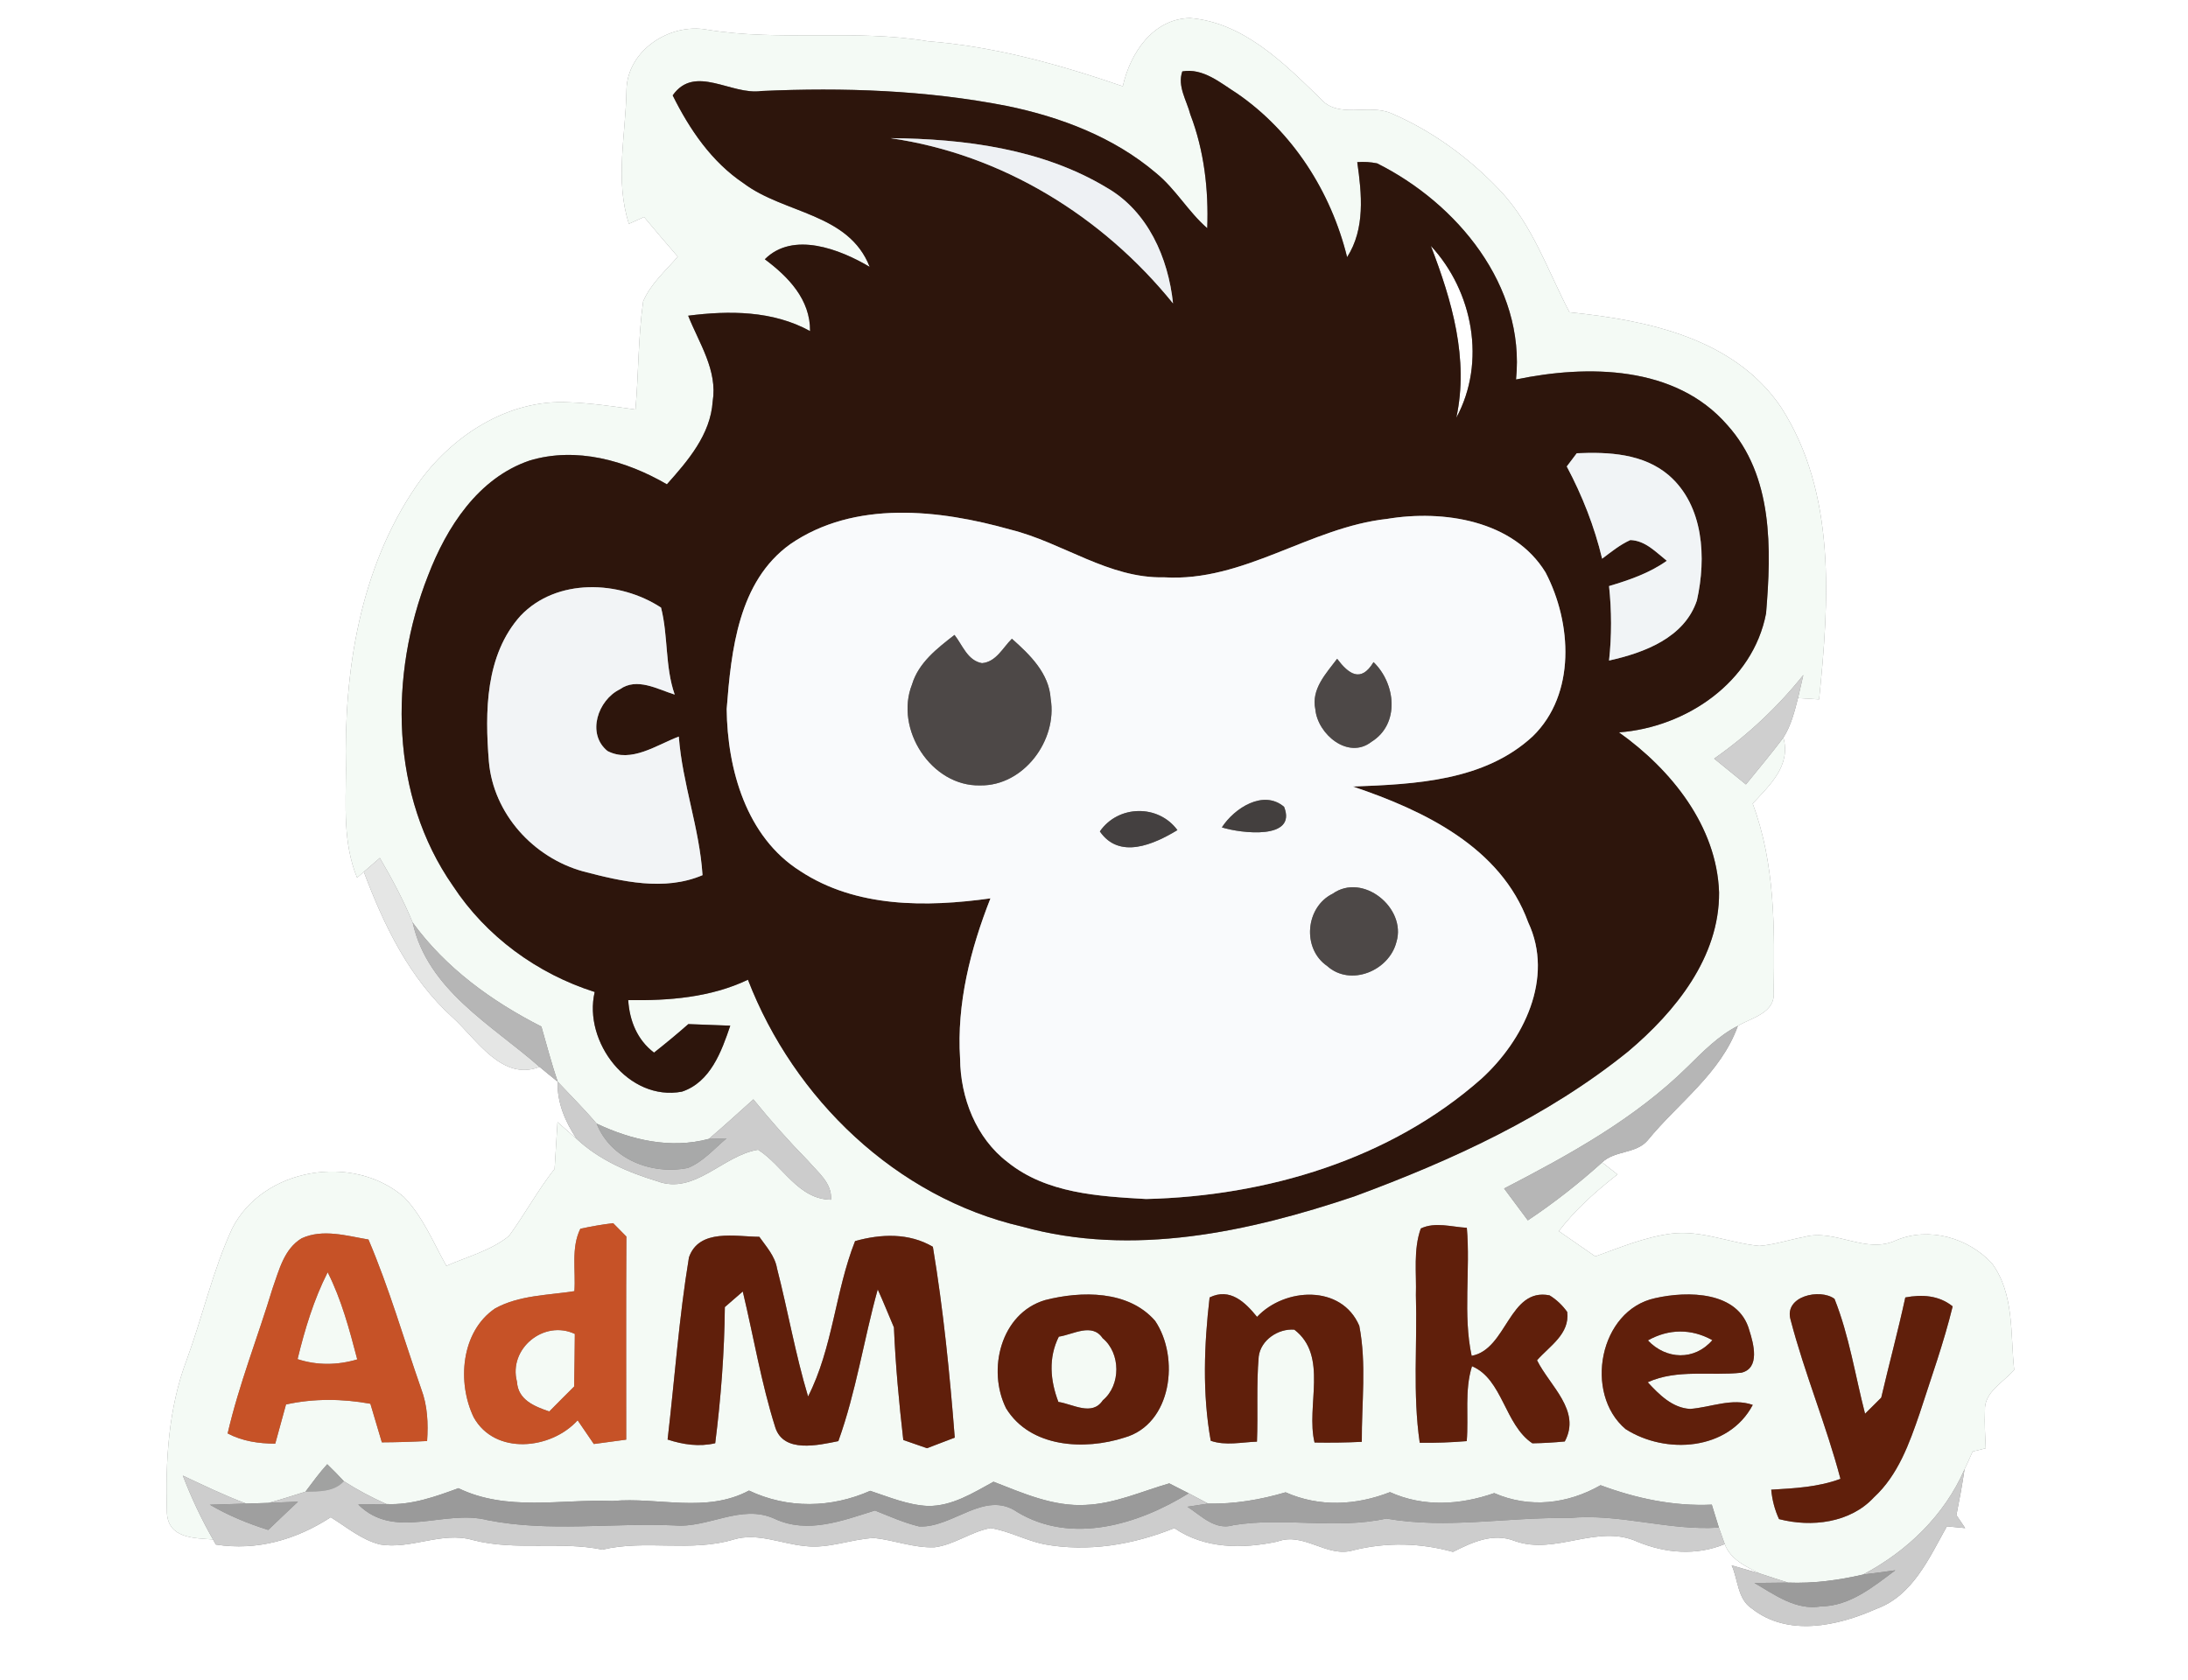 <?xml version="1.0" encoding="UTF-8" ?>
<!DOCTYPE svg PUBLIC "-//W3C//DTD SVG 1.1//EN" "http://www.w3.org/Graphics/SVG/1.1/DTD/svg11.dtd">
<svg width="250pt" height="192pt" viewBox="0 0 250 192" version="1.1" xmlns="http://www.w3.org/2000/svg">
<rect x="0" y="0" width="250" height="192" fill="#808080" stroke="none"/>
<g id="#ffffffff">
<path fill="#ffffff" opacity="1.00" d=" M 0.00 0.00 L 250.00 0.00 L 250.00 192.00 L 0.00 192.00 L 0.00 0.00 M 128.29 9.86 C 121.05 7.37 113.65 5.31 106.00 4.71 C 97.64 3.30 89.14 4.76 80.78 3.39 C 76.52 2.60 71.64 5.77 71.58 10.32 C 71.50 15.42 70.24 20.59 71.86 25.58 C 72.44 25.32 73.01 25.06 73.59 24.80 C 74.86 26.32 76.14 27.83 77.44 29.33 C 76.05 30.96 74.34 32.43 73.49 34.44 C 72.91 38.53 72.97 42.68 72.61 46.80 C 70.09 46.45 67.57 46.07 65.03 45.98 C 58.00 45.58 51.44 49.91 47.57 55.54 C 41.12 64.96 39.27 76.71 39.53 87.92 C 39.51 92.09 39.18 96.36 40.80 100.31 L 41.57 99.64 C 43.87 105.77 46.79 111.83 51.73 116.29 C 54.45 118.76 57.35 123.61 61.65 121.93 C 62.33 122.50 63.02 123.06 63.72 123.62 C 63.63 125.99 64.59 128.23 65.89 130.16 C 65.34 129.68 64.25 128.72 63.70 128.24 C 63.59 130.02 63.49 131.80 63.37 133.58 C 61.45 136.02 59.98 138.75 58.16 141.25 C 56.09 142.93 53.41 143.61 51.00 144.67 C 49.50 141.99 48.32 139.04 46.15 136.80 C 40.34 131.78 30.07 133.45 26.53 140.39 C 24.31 145.21 23.16 150.42 21.34 155.39 C 19.23 160.94 18.89 167.02 19.07 172.89 C 19.22 175.82 22.15 175.78 24.34 175.94 L 24.66 176.52 C 29.36 177.26 33.86 175.96 37.79 173.40 C 39.59 174.51 41.28 175.96 43.38 176.50 C 46.95 177.13 50.45 174.98 54.01 176.00 C 58.88 177.27 63.93 176.10 68.83 177.10 C 73.79 175.92 78.93 177.42 83.84 175.94 C 86.57 175.13 89.28 176.44 91.99 176.69 C 94.67 177.02 97.23 175.89 99.88 175.77 C 102.20 176.02 104.44 176.93 106.80 176.83 C 109.06 176.54 110.95 175.04 113.18 174.64 C 115.29 174.97 117.19 176.05 119.29 176.48 C 124.31 177.41 129.48 176.54 134.18 174.64 C 137.66 177.03 141.97 177.02 145.95 176.18 C 149.02 175.03 151.63 178.11 154.68 177.16 C 158.43 176.24 162.30 176.32 166.02 177.36 C 168.22 176.25 170.60 175.14 173.07 176.11 C 177.75 177.78 182.51 174.10 187.10 176.20 C 190.31 177.52 193.80 177.81 197.07 176.47 C 197.71 178.22 199.53 179.07 201.09 179.83 C 200.29 179.60 198.67 179.13 197.86 178.90 C 198.60 180.50 198.51 182.75 200.15 183.82 C 204.27 187.09 209.98 185.84 214.39 183.87 C 218.55 182.37 220.44 178.03 222.45 174.44 C 223.14 174.51 223.84 174.57 224.54 174.64 C 224.29 174.27 223.79 173.53 223.54 173.16 C 223.89 171.41 224.21 169.66 224.47 167.91 C 224.80 167.24 225.09 166.56 225.39 165.89 C 225.76 165.80 226.52 165.61 226.89 165.52 C 226.83 164.09 226.73 162.66 226.80 161.23 C 226.68 159.08 228.92 157.99 230.14 156.55 C 229.69 152.45 230.18 147.86 227.59 144.37 C 224.88 141.46 220.44 140.18 216.69 141.73 C 213.18 143.40 209.70 140.39 206.16 141.36 C 204.44 141.68 202.77 142.25 201.02 142.39 C 197.64 142.07 194.39 140.55 190.95 140.99 C 187.94 141.38 185.11 142.57 182.28 143.59 C 180.88 142.63 179.50 141.66 178.11 140.70 C 180.01 138.21 182.36 136.14 184.81 134.22 C 184.38 133.88 183.50 133.20 183.06 132.85 C 184.49 131.47 186.91 131.88 188.24 130.35 C 191.77 126.02 196.61 122.69 198.57 117.24 C 200.18 116.29 202.85 115.77 202.66 113.38 C 202.77 106.14 202.84 98.73 200.26 91.84 C 202.21 89.73 204.65 87.53 203.77 84.30 C 204.64 82.94 205.04 81.34 205.44 79.78 C 206.04 79.82 207.25 79.90 207.85 79.93 C 208.99 68.78 209.85 56.40 203.50 46.54 C 198.16 38.64 188.19 36.59 179.33 35.69 C 176.84 30.94 175.10 25.65 171.33 21.70 C 167.84 18.03 163.65 14.96 158.99 12.96 C 156.36 11.79 152.87 13.68 150.81 11.20 C 146.64 7.16 142.07 2.57 135.96 2.06 C 131.71 2.16 129.13 6.09 128.29 9.86 Z" />
<path fill="#ffffff" opacity="1.00" d=" M 163.49 28.10 C 168.31 33.30 169.83 41.39 166.40 47.74 C 167.85 41.00 165.89 34.35 163.49 28.10 Z" />
</g>
<g id="#f4faf5ff">
<path fill="#f4faf5" opacity="1.00" d=" M 128.29 9.86 C 129.13 6.09 131.71 2.16 135.96 2.06 C 142.07 2.57 146.64 7.16 150.81 11.20 C 152.87 13.68 156.36 11.79 158.99 12.96 C 163.65 14.96 167.84 18.03 171.33 21.70 C 175.10 25.65 176.84 30.94 179.33 35.69 C 188.19 36.59 198.16 38.64 203.50 46.54 C 209.85 56.40 208.99 68.78 207.85 79.93 C 207.25 79.90 206.04 79.82 205.44 79.78 C 205.59 79.12 205.90 77.80 206.05 77.14 C 203.12 80.80 199.70 84.01 195.86 86.70 C 197.07 87.68 198.28 88.66 199.49 89.65 C 200.93 87.88 202.40 86.12 203.77 84.30 C 204.65 87.53 202.21 89.73 200.26 91.84 C 202.84 98.73 202.77 106.14 202.66 113.38 C 202.85 115.77 200.18 116.29 198.57 117.24 C 196.36 118.36 194.62 120.15 192.88 121.86 C 186.85 127.83 179.33 131.96 171.86 135.83 C 172.76 137.04 173.67 138.25 174.57 139.47 C 177.56 137.48 180.39 135.25 183.06 132.85 C 183.50 133.20 184.38 133.88 184.81 134.22 C 182.36 136.14 180.01 138.21 178.11 140.70 C 179.50 141.66 180.88 142.63 182.28 143.59 C 185.11 142.57 187.94 141.38 190.95 140.99 C 194.39 140.55 197.64 142.07 201.02 142.39 C 202.77 142.25 204.44 141.68 206.16 141.36 C 209.70 140.39 213.18 143.40 216.69 141.73 C 220.44 140.18 224.88 141.46 227.59 144.37 C 230.18 147.86 229.69 152.45 230.14 156.55 C 228.92 157.99 226.68 159.08 226.80 161.23 C 226.73 162.66 226.83 164.09 226.89 165.52 C 226.52 165.61 225.76 165.80 225.39 165.89 C 225.09 166.56 224.80 167.24 224.47 167.91 C 222.17 173.19 217.91 177.28 212.87 179.95 C 210.07 180.60 207.19 180.98 204.31 180.87 C 203.23 180.53 202.16 180.19 201.09 179.83 C 199.53 179.07 197.71 178.22 197.07 176.47 C 196.90 176.00 196.57 175.05 196.40 174.58 C 196.20 173.92 195.80 172.62 195.59 171.96 C 191.23 172.16 186.95 171.25 182.88 169.74 C 179.11 171.89 174.77 172.40 170.73 170.64 C 166.83 172.00 162.65 172.26 158.82 170.53 C 154.94 172.05 150.74 172.26 146.89 170.55 C 144.01 171.40 141.04 171.90 138.04 171.84 C 137.29 171.45 136.56 171.05 135.82 170.66 C 135.26 170.38 134.15 169.81 133.60 169.53 C 130.44 170.44 127.38 171.85 124.05 171.99 C 120.35 172.20 116.89 170.65 113.52 169.34 C 111.18 170.62 108.78 172.15 106.01 172.11 C 103.72 172.00 101.58 171.09 99.43 170.38 C 94.98 172.35 90.01 172.45 85.58 170.35 C 80.68 172.97 75.21 171.07 69.98 171.54 C 64.08 171.31 57.93 172.77 52.38 170.08 C 49.74 171.05 47.01 172.03 44.15 171.89 C 42.47 171.14 40.84 170.28 39.29 169.28 C 38.68 168.62 38.04 167.97 37.39 167.34 C 36.49 168.32 35.71 169.41 34.90 170.48 C 33.50 170.92 32.11 171.37 30.69 171.76 C 30.05 171.78 28.78 171.82 28.14 171.84 C 25.66 170.92 23.28 169.76 20.89 168.64 C 21.85 171.15 23.00 173.59 24.34 175.94 C 22.15 175.78 19.22 175.82 19.07 172.89 C 18.89 167.02 19.23 160.94 21.34 155.39 C 23.16 150.42 24.31 145.21 26.53 140.39 C 30.07 133.45 40.34 131.78 46.15 136.80 C 48.32 139.04 49.50 141.99 51.00 144.67 C 53.41 143.61 56.09 142.93 58.16 141.25 C 59.98 138.75 61.45 136.02 63.37 133.58 C 63.49 131.80 63.59 130.02 63.70 128.24 C 64.25 128.72 65.34 129.68 65.89 130.16 C 68.45 132.56 71.75 133.98 75.08 134.99 C 79.37 136.62 82.62 132.01 86.62 131.40 C 89.47 133.22 91.17 137.06 94.95 137.11 C 95.09 135.20 93.45 133.98 92.34 132.67 C 90.14 130.43 88.06 128.08 86.08 125.64 C 84.39 127.15 82.72 128.69 80.99 130.16 C 76.62 131.33 72.17 130.30 68.17 128.41 C 66.76 126.75 65.21 125.21 63.72 123.62 C 63.02 121.54 62.46 119.42 61.86 117.32 C 56.19 114.44 50.92 110.62 47.15 105.43 C 46.10 102.87 44.79 100.43 43.40 98.05 C 42.94 98.45 42.03 99.25 41.57 99.64 L 40.80 100.31 C 39.18 96.36 39.51 92.09 39.53 87.92 C 39.27 76.71 41.12 64.96 47.57 55.54 C 51.44 49.91 58.00 45.58 65.03 45.98 C 67.57 46.07 70.09 46.45 72.61 46.80 C 72.97 42.68 72.91 38.53 73.49 34.44 C 74.34 32.43 76.05 30.96 77.44 29.33 C 76.14 27.83 74.86 26.32 73.59 24.80 C 73.01 25.06 72.44 25.32 71.86 25.58 C 70.24 20.59 71.50 15.42 71.58 10.32 C 71.64 5.77 76.52 2.60 80.78 3.39 C 89.14 4.76 97.64 3.30 106.00 4.71 C 113.65 5.31 121.05 7.37 128.29 9.86 M 135.09 8.16 C 134.50 9.86 135.60 11.49 136.01 13.09 C 137.59 17.22 138.10 21.67 137.94 26.08 C 135.76 24.19 134.33 21.60 132.08 19.77 C 127.26 15.67 121.18 13.37 115.06 12.11 C 105.82 10.30 96.38 9.98 87.00 10.40 C 83.54 10.91 79.40 7.29 76.86 10.90 C 78.79 14.79 81.31 18.50 84.97 20.95 C 89.63 24.45 96.97 24.34 99.37 30.50 C 95.97 28.48 90.61 26.40 87.39 29.63 C 90.08 31.64 92.59 34.22 92.56 37.84 C 88.30 35.49 83.32 35.48 78.63 36.08 C 79.88 39.23 82.01 42.32 81.43 45.89 C 81.18 49.67 78.60 52.66 76.20 55.35 C 71.51 52.63 65.84 51.02 60.50 52.64 C 54.63 54.64 51.03 60.25 48.91 65.78 C 44.43 77.14 44.59 90.97 51.74 101.22 C 55.53 107.01 61.37 111.28 67.95 113.37 C 66.61 119.08 71.82 125.91 77.92 124.76 C 81.17 123.68 82.44 120.18 83.44 117.22 C 81.84 117.16 80.25 117.10 78.65 117.04 C 77.38 118.16 76.07 119.24 74.73 120.30 C 72.81 118.85 71.93 116.65 71.78 114.30 C 76.44 114.37 81.19 114.00 85.46 111.97 C 90.71 125.57 102.40 136.86 116.78 140.18 C 129.39 143.69 142.65 140.80 154.75 136.73 C 165.83 132.64 176.80 127.63 186.04 120.16 C 191.43 115.61 196.47 109.40 196.42 101.99 C 196.16 94.40 190.94 87.94 184.98 83.70 C 192.66 83.13 200.29 77.97 201.79 70.10 C 202.40 62.75 202.63 54.40 197.34 48.55 C 191.42 41.75 181.39 41.67 173.22 43.37 C 174.31 32.65 166.47 23.23 157.35 18.67 C 156.61 18.52 155.85 18.47 155.08 18.53 C 155.60 22.16 156.00 26.15 153.92 29.39 C 152.08 21.92 147.70 15.04 141.32 10.66 C 139.44 9.47 137.47 7.75 135.09 8.16 M 66.31 140.43 C 65.23 142.62 65.80 145.20 65.63 147.56 C 62.58 148.04 59.33 148.01 56.56 149.54 C 52.66 152.19 52.21 158.01 54.13 161.99 C 56.56 166.34 62.96 165.68 66.00 162.32 C 66.47 163.00 67.39 164.35 67.85 165.03 C 69.08 164.87 70.31 164.70 71.55 164.53 C 71.56 156.79 71.52 149.06 71.57 141.32 C 71.19 140.94 70.44 140.17 70.06 139.79 C 68.80 139.94 67.55 140.16 66.31 140.43 M 162.34 140.40 C 161.47 142.84 161.86 145.48 161.78 148.01 C 161.95 153.63 161.40 159.30 162.22 164.89 C 164.01 164.91 165.80 164.85 167.59 164.70 C 167.82 161.85 167.32 158.90 168.19 156.14 C 171.70 157.62 171.91 162.83 175.09 164.95 C 176.32 164.93 177.55 164.86 178.79 164.74 C 180.69 161.21 177.09 158.41 175.62 155.46 C 177.06 153.83 179.38 152.45 179.07 149.94 C 178.52 149.17 177.85 148.53 177.05 148.04 C 172.41 147.12 172.19 154.22 168.15 154.95 C 167.14 150.28 168.02 145.16 167.60 140.32 C 165.87 140.23 163.98 139.61 162.34 140.40 M 34.47 141.52 C 32.45 142.73 31.89 145.16 31.15 147.22 C 29.47 152.77 27.32 158.17 26.01 163.82 C 27.69 164.71 29.56 164.98 31.45 164.99 C 31.86 163.49 32.27 162.00 32.68 160.51 C 35.86 159.81 39.13 159.85 42.32 160.43 C 42.75 161.90 43.19 163.37 43.63 164.84 C 45.35 164.83 47.08 164.78 48.80 164.69 C 48.94 162.68 48.85 160.64 48.13 158.74 C 46.14 153.04 44.47 147.22 42.10 141.66 C 39.61 141.24 36.89 140.41 34.47 141.52 M 78.72 143.70 C 77.58 150.59 77.09 157.59 76.28 164.52 C 78.05 165.10 79.88 165.37 81.72 164.94 C 82.37 159.78 82.77 154.58 82.82 149.38 C 83.34 148.94 84.36 148.05 84.87 147.60 C 86.11 152.78 86.98 158.07 88.59 163.15 C 89.55 166.09 93.47 165.17 95.79 164.70 C 97.82 159.07 98.69 153.11 100.29 147.36 C 100.94 148.79 101.52 150.25 102.14 151.70 C 102.32 156.00 102.72 160.29 103.21 164.57 C 103.88 164.80 105.24 165.27 105.92 165.51 C 106.98 165.10 108.04 164.70 109.09 164.30 C 108.52 157.01 107.79 149.71 106.59 142.49 C 103.85 140.88 100.66 141.01 97.70 141.84 C 95.42 147.62 95.17 154.02 92.33 159.60 C 90.88 154.78 90.03 149.82 88.78 144.95 C 88.54 143.54 87.55 142.47 86.76 141.35 C 84.06 141.33 79.87 140.38 78.72 143.70 M 119.42 148.58 C 114.33 150.08 112.77 156.58 114.96 160.96 C 117.73 165.46 123.91 165.77 128.47 164.30 C 133.91 162.77 134.81 155.13 131.98 150.95 C 128.93 147.45 123.57 147.52 119.42 148.58 M 138.21 148.28 C 137.58 153.66 137.37 159.31 138.34 164.66 C 140.04 165.25 141.87 164.82 143.62 164.76 C 143.75 161.52 143.54 158.27 143.82 155.04 C 144.05 153.15 146.05 151.81 147.89 151.96 C 151.82 154.97 149.19 160.67 150.20 164.86 C 152.00 164.89 153.80 164.87 155.60 164.78 C 155.57 160.37 156.16 155.86 155.31 151.52 C 153.28 146.77 146.78 147.14 143.63 150.50 C 142.26 148.81 140.54 147.14 138.21 148.28 M 185.73 163.32 C 190.32 166.26 197.50 165.80 200.27 160.56 C 197.87 159.73 195.51 160.84 193.11 161.02 C 191.08 160.91 189.56 159.37 188.27 157.97 C 191.66 156.44 195.40 157.27 198.97 156.88 C 201.13 156.37 200.36 153.55 199.88 152.05 C 198.65 147.54 192.82 147.52 189.12 148.36 C 182.72 149.73 180.95 159.26 185.73 163.32 M 204.59 150.82 C 206.19 156.97 208.67 162.86 210.29 169.01 C 207.75 169.96 205.05 170.09 202.38 170.25 C 202.49 171.43 202.78 172.55 203.27 173.61 C 206.97 174.58 211.42 174.05 214.12 171.12 C 216.87 168.59 218.16 164.97 219.34 161.53 C 220.65 157.47 222.10 153.45 223.11 149.30 C 221.54 148.03 219.60 147.92 217.70 148.28 C 216.87 152.12 215.84 155.91 214.95 159.73 C 214.49 160.19 213.56 161.11 213.10 161.57 C 211.97 157.19 211.29 152.65 209.61 148.44 C 207.97 147.22 203.82 148.12 204.59 150.82 Z" />
<path fill="#f4faf5" opacity="1.00" d=" M 37.44 145.40 C 39.03 148.55 39.93 151.97 40.82 155.36 C 38.57 156.03 36.23 156.06 34.00 155.33 C 34.83 151.91 35.85 148.54 37.44 145.40 Z" />
<path fill="#f4faf5" opacity="1.00" d=" M 59.07 157.92 C 58.06 154.13 62.16 150.79 65.68 152.45 C 65.66 154.45 65.64 156.45 65.60 158.46 C 64.65 159.41 63.70 160.35 62.76 161.31 C 61.08 160.74 59.19 159.99 59.07 157.92 Z" />
<path fill="#f4faf5" opacity="1.00" d=" M 120.98 152.76 C 122.62 152.52 124.78 151.13 125.99 152.94 C 128.07 154.65 128.08 158.32 126.01 160.03 C 124.79 161.89 122.60 160.47 120.93 160.22 C 120.00 157.77 119.77 155.18 120.98 152.76 Z" />
<path fill="#f4faf5" opacity="1.00" d=" M 188.29 153.19 C 190.67 151.85 193.26 151.83 195.65 153.16 C 193.62 155.52 190.38 155.40 188.29 153.19 Z" />
</g>
<g id="#2d150cff">
<path fill="#2d150c" opacity="1.00" d=" M 135.09 8.16 C 137.47 7.75 139.44 9.47 141.32 10.66 C 147.70 15.04 152.08 21.92 153.92 29.39 C 156.00 26.15 155.60 22.16 155.08 18.53 C 155.85 18.47 156.61 18.52 157.35 18.67 C 166.47 23.23 174.31 32.65 173.22 43.37 C 181.39 41.67 191.42 41.75 197.34 48.55 C 202.63 54.40 202.40 62.75 201.79 70.10 C 200.29 77.97 192.66 83.13 184.98 83.70 C 190.94 87.94 196.16 94.40 196.42 101.99 C 196.47 109.40 191.43 115.61 186.04 120.16 C 176.80 127.63 165.83 132.64 154.75 136.73 C 142.65 140.80 129.39 143.69 116.78 140.18 C 102.40 136.86 90.71 125.57 85.46 111.97 C 81.19 114.00 76.44 114.37 71.78 114.30 C 71.93 116.65 72.81 118.85 74.73 120.30 C 76.07 119.24 77.38 118.16 78.65 117.04 C 80.25 117.10 81.84 117.16 83.44 117.22 C 82.44 120.18 81.17 123.68 77.92 124.76 C 71.82 125.91 66.61 119.08 67.95 113.37 C 61.37 111.28 55.53 107.01 51.74 101.22 C 44.59 90.97 44.43 77.14 48.91 65.78 C 51.03 60.25 54.63 54.64 60.50 52.64 C 65.84 51.02 71.51 52.63 76.20 55.35 C 78.60 52.66 81.18 49.67 81.43 45.89 C 82.01 42.32 79.88 39.23 78.63 36.08 C 83.32 35.48 88.30 35.49 92.56 37.84 C 92.59 34.22 90.08 31.64 87.39 29.63 C 90.61 26.40 95.97 28.48 99.37 30.50 C 96.97 24.34 89.63 24.45 84.97 20.95 C 81.31 18.50 78.79 14.79 76.86 10.90 C 79.40 7.29 83.54 10.91 87.00 10.40 C 96.38 9.98 105.82 10.30 115.06 12.11 C 121.18 13.37 127.26 15.67 132.08 19.77 C 134.33 21.60 135.76 24.19 137.94 26.08 C 138.10 21.67 137.59 17.22 136.01 13.09 C 135.60 11.49 134.50 9.86 135.09 8.16 M 101.74 15.79 C 114.50 17.62 125.98 24.72 134.03 34.67 C 133.48 29.47 131.16 24.15 126.46 21.45 C 119.10 17.01 110.19 15.86 101.74 15.79 M 163.49 28.10 C 165.89 34.35 167.85 41.00 166.40 47.74 C 169.83 41.39 168.31 33.30 163.49 28.10 M 180.16 51.80 C 179.88 52.18 179.31 52.93 179.02 53.31 C 180.79 56.64 182.18 60.17 183.06 63.85 C 184.09 63.08 185.10 62.25 186.28 61.72 C 188.00 61.78 189.19 63.09 190.45 64.09 C 188.47 65.50 186.16 66.29 183.85 66.98 C 184.15 69.81 184.16 72.66 183.85 75.49 C 187.86 74.60 192.47 72.89 193.89 68.61 C 194.97 63.78 194.69 57.80 190.68 54.32 C 187.76 51.83 183.81 51.64 180.16 51.80 M 90.28 62.20 C 84.36 66.46 83.55 74.33 83.03 81.03 C 83.11 87.92 85.27 95.65 91.42 99.54 C 97.81 103.76 105.86 103.69 113.17 102.67 C 110.88 108.48 109.30 114.69 109.70 120.99 C 109.74 125.45 111.52 130.07 115.15 132.83 C 119.58 136.39 125.52 136.72 130.95 137.03 C 144.70 136.70 158.83 132.52 169.27 123.28 C 174.07 118.90 177.61 111.79 174.61 105.41 C 171.49 96.81 162.66 92.61 154.58 89.89 C 161.69 89.62 169.60 89.27 175.13 84.15 C 180.09 79.32 179.60 71.18 176.60 65.43 C 172.95 59.45 164.90 58.24 158.51 59.30 C 149.67 60.26 142.11 66.54 133.01 65.98 C 126.68 66.13 121.43 62.01 115.47 60.53 C 107.32 58.23 97.64 57.13 90.28 62.20 M 59.47 70.38 C 55.44 74.87 55.40 81.37 55.86 87.04 C 56.38 93.00 60.94 98.02 66.64 99.59 C 71.04 100.74 75.90 101.88 80.27 100.02 C 79.93 94.65 77.96 89.55 77.56 84.18 C 75.01 85.14 72.13 87.24 69.41 85.83 C 66.99 83.86 68.32 80.00 70.82 78.78 C 72.77 77.38 75.13 78.77 77.09 79.38 C 75.97 76.16 76.36 72.69 75.53 69.44 C 70.77 66.32 63.59 66.04 59.47 70.38 Z" />
</g>
<g id="#eef1f4ff">
<path fill="#eef1f4" opacity="1.00" d=" M 101.74 15.79 C 110.19 15.86 119.10 17.01 126.46 21.45 C 131.16 24.15 133.48 29.47 134.03 34.67 C 125.98 24.72 114.50 17.62 101.74 15.79 Z" />
</g>
<g id="#f1f4f6ff">
<path fill="#f1f4f6" opacity="1.00" d=" M 180.16 51.80 C 183.81 51.64 187.76 51.83 190.68 54.32 C 194.69 57.80 194.97 63.78 193.89 68.61 C 192.47 72.89 187.86 74.60 183.85 75.49 C 184.16 72.66 184.15 69.81 183.85 66.98 C 186.16 66.29 188.47 65.50 190.45 64.09 C 189.19 63.09 188.00 61.78 186.28 61.72 C 185.10 62.25 184.09 63.08 183.06 63.85 C 182.18 60.17 180.79 56.64 179.02 53.31 C 179.31 52.93 179.88 52.18 180.16 51.80 Z" />
</g>
<g id="#f9fafcff">
<path fill="#f9fafc" opacity="1.00" d=" M 90.28 62.20 C 97.64 57.13 107.32 58.23 115.47 60.53 C 121.43 62.01 126.68 66.13 133.01 65.98 C 142.11 66.54 149.67 60.26 158.51 59.30 C 164.90 58.24 172.95 59.45 176.60 65.43 C 179.60 71.18 180.09 79.32 175.13 84.15 C 169.60 89.27 161.69 89.62 154.58 89.89 C 162.66 92.61 171.49 96.81 174.61 105.41 C 177.61 111.79 174.07 118.90 169.27 123.28 C 158.83 132.52 144.70 136.70 130.95 137.03 C 125.52 136.72 119.58 136.39 115.15 132.83 C 111.52 130.07 109.74 125.45 109.70 120.99 C 109.30 114.69 110.88 108.48 113.17 102.67 C 105.86 103.69 97.81 103.76 91.42 99.54 C 85.27 95.65 83.11 87.92 83.03 81.03 C 83.55 74.33 84.36 66.46 90.28 62.20 M 104.21 78.22 C 102.19 83.32 106.41 89.90 112.00 89.76 C 116.95 89.84 120.84 84.62 120.05 79.87 C 119.87 76.94 117.68 74.83 115.62 73.00 C 114.58 74.02 113.83 75.65 112.20 75.79 C 110.54 75.49 109.98 73.73 109.06 72.56 C 107.10 74.09 104.96 75.72 104.21 78.22 M 150.29 81.06 C 150.55 83.91 154.04 86.85 156.70 84.78 C 159.99 82.74 159.47 78.11 156.94 75.67 C 155.48 78.10 154.06 76.99 152.78 75.29 C 151.52 76.97 149.80 78.75 150.29 81.06 M 139.61 94.56 C 141.82 95.25 148.23 96.01 146.72 92.21 C 144.36 90.20 141.03 92.36 139.61 94.56 M 125.67 95.02 C 127.90 98.26 131.84 96.50 134.53 94.87 C 132.34 91.89 127.76 91.99 125.67 95.02 M 152.27 102.14 C 149.15 103.67 148.75 108.42 151.64 110.40 C 154.31 112.80 158.74 110.94 159.56 107.64 C 160.72 103.77 155.72 99.69 152.27 102.14 Z" />
</g>
<g id="#f2f4f6ff">
<path fill="#f2f4f6" opacity="1.00" d=" M 59.47 70.38 C 63.59 66.04 70.77 66.32 75.53 69.44 C 76.36 72.69 75.97 76.16 77.09 79.38 C 75.13 78.77 72.77 77.38 70.82 78.78 C 68.32 80.00 66.99 83.86 69.41 85.83 C 72.13 87.24 75.01 85.14 77.56 84.18 C 77.96 89.55 79.93 94.65 80.27 100.02 C 75.90 101.88 71.04 100.74 66.64 99.59 C 60.94 98.02 56.38 93.00 55.86 87.04 C 55.40 81.37 55.44 74.87 59.47 70.38 Z" />
</g>
<g id="#4d4847ff">
<path fill="#4d4847" opacity="1.00" d=" M 104.21 78.22 C 104.96 75.72 107.10 74.09 109.06 72.56 C 109.98 73.73 110.54 75.49 112.20 75.79 C 113.83 75.65 114.58 74.02 115.62 73.00 C 117.68 74.83 119.87 76.94 120.05 79.87 C 120.84 84.62 116.95 89.84 112.00 89.76 C 106.41 89.90 102.19 83.32 104.21 78.22 Z" />
<path fill="#4d4847" opacity="1.00" d=" M 150.29 81.06 C 149.80 78.75 151.52 76.97 152.78 75.29 C 154.06 76.99 155.48 78.10 156.94 75.67 C 159.47 78.11 159.99 82.74 156.70 84.78 C 154.04 86.85 150.55 83.91 150.29 81.06 Z" />
<path fill="#4d4847" opacity="1.00" d=" M 152.27 102.14 C 155.72 99.69 160.72 103.77 159.56 107.64 C 158.74 110.94 154.31 112.80 151.64 110.40 C 148.75 108.42 149.15 103.67 152.27 102.14 Z" />
</g>
<g id="#cfcfcfff">
<path fill="#cfcfcf" opacity="1.00" d=" M 195.86 86.70 C 199.70 84.01 203.12 80.80 206.05 77.14 C 205.90 77.80 205.59 79.12 205.44 79.78 C 205.04 81.34 204.64 82.94 203.77 84.30 C 202.40 86.12 200.93 87.88 199.49 89.65 C 198.28 88.66 197.07 87.68 195.86 86.70 Z" />
</g>
<g id="#433f3eff">
<path fill="#433f3e" opacity="1.00" d=" M 139.61 94.56 C 141.03 92.36 144.36 90.20 146.72 92.21 C 148.23 96.01 141.82 95.25 139.61 94.56 Z" />
</g>
<g id="#444040ff">
<path fill="#444040" opacity="1.00" d=" M 125.67 95.02 C 127.76 91.99 132.34 91.89 134.53 94.87 C 131.84 96.50 127.90 98.26 125.67 95.02 Z" />
</g>
<g id="#e5e6e5ff">
<path fill="#e5e6e5" opacity="1.00" d=" M 43.40 98.05 C 44.79 100.43 46.10 102.87 47.15 105.43 C 48.85 113.14 56.16 117.11 61.65 121.93 C 57.35 123.61 54.45 118.76 51.73 116.29 C 46.79 111.83 43.87 105.77 41.57 99.64 C 42.03 99.25 42.94 98.45 43.40 98.05 Z" />
</g>
<g id="#b6b6b6ff">
<path fill="#b6b6b6" opacity="1.00" d=" M 61.65 121.93 C 56.16 117.11 48.85 113.14 47.15 105.43 C 50.92 110.62 56.19 114.44 61.86 117.32 C 62.46 119.42 63.02 121.54 63.72 123.62 C 63.02 123.06 62.33 122.50 61.65 121.93 Z" />
<path fill="#b6b6b6" opacity="1.00" d=" M 192.88 121.86 C 194.62 120.15 196.36 118.36 198.57 117.24 C 196.61 122.69 191.77 126.02 188.24 130.35 C 186.91 131.88 184.49 131.47 183.06 132.85 C 180.39 135.25 177.56 137.48 174.57 139.47 C 173.67 138.25 172.76 137.04 171.86 135.83 C 179.33 131.96 186.85 127.83 192.88 121.86 Z" />
</g>
<g id="#ccccccff">
<path fill="#cccccc" opacity="1.00" d=" M 63.72 123.62 C 65.21 125.21 66.76 126.75 68.17 128.41 C 69.79 132.49 74.46 134.31 78.60 133.48 C 80.34 132.77 81.60 131.29 83.01 130.10 L 80.99 130.16 C 82.72 128.69 84.39 127.15 86.08 125.64 C 88.06 128.08 90.14 130.43 92.34 132.67 C 93.45 133.98 95.09 135.20 94.95 137.11 C 91.17 137.06 89.47 133.22 86.62 131.40 C 82.62 132.01 79.37 136.62 75.08 134.99 C 71.75 133.98 68.45 132.56 65.89 130.16 C 64.59 128.23 63.63 125.99 63.72 123.62 Z" />
</g>
<g id="#a8a9a9ff">
<path fill="#a8a9a9" opacity="1.00" d=" M 78.60 133.48 C 74.46 134.31 69.79 132.49 68.17 128.41 C 72.17 130.30 76.62 131.33 80.99 130.16 L 83.01 130.10 C 81.60 131.29 80.34 132.77 78.60 133.48 Z" />
</g>
<g id="#c65227ff">
<path fill="#c65227" opacity="1.00" d=" M 66.31 140.43 C 67.55 140.16 68.80 139.94 70.06 139.79 C 70.44 140.17 71.19 140.94 71.57 141.32 C 71.52 149.06 71.56 156.79 71.55 164.53 C 70.31 164.70 69.08 164.87 67.85 165.03 C 67.39 164.35 66.47 163.00 66.00 162.32 C 62.96 165.68 56.56 166.34 54.13 161.99 C 52.21 158.01 52.66 152.19 56.56 149.54 C 59.33 148.01 62.58 148.04 65.63 147.56 C 65.80 145.20 65.23 142.62 66.31 140.43 M 59.07 157.92 C 59.19 159.99 61.08 160.74 62.76 161.31 C 63.70 160.35 64.65 159.41 65.60 158.46 C 65.64 156.45 65.66 154.45 65.68 152.45 C 62.16 150.79 58.06 154.13 59.07 157.92 Z" />
<path fill="#c65227" opacity="1.00" d=" M 34.47 141.52 C 36.89 140.41 39.61 141.24 42.10 141.66 C 44.47 147.22 46.14 153.04 48.13 158.74 C 48.85 160.64 48.94 162.68 48.80 164.69 C 47.08 164.78 45.35 164.83 43.63 164.84 C 43.19 163.37 42.75 161.90 42.32 160.43 C 39.13 159.85 35.86 159.81 32.68 160.51 C 32.27 162.00 31.86 163.49 31.45 164.99 C 29.56 164.98 27.69 164.71 26.01 163.82 C 27.32 158.17 29.47 152.77 31.15 147.22 C 31.89 145.16 32.45 142.73 34.47 141.52 M 37.44 145.40 C 35.85 148.54 34.83 151.91 34.00 155.33 C 36.23 156.06 38.57 156.03 40.82 155.36 C 39.93 151.97 39.03 148.55 37.44 145.40 Z" />
</g>
<g id="#601f0bff">
<path fill="#601f0b" opacity="1.00" d=" M 162.34 140.40 C 163.98 139.61 165.87 140.23 167.60 140.32 C 168.02 145.16 167.14 150.28 168.15 154.95 C 172.19 154.22 172.41 147.12 177.05 148.04 C 177.85 148.53 178.52 149.17 179.07 149.94 C 179.38 152.45 177.06 153.83 175.62 155.46 C 177.09 158.41 180.69 161.21 178.79 164.74 C 177.55 164.86 176.32 164.93 175.09 164.95 C 171.91 162.83 171.70 157.62 168.19 156.14 C 167.32 158.90 167.82 161.85 167.59 164.70 C 165.80 164.85 164.01 164.91 162.22 164.89 C 161.40 159.30 161.95 153.63 161.78 148.01 C 161.86 145.48 161.47 142.84 162.34 140.40 Z" />
<path fill="#601f0b" opacity="1.00" d=" M 78.72 143.70 C 79.87 140.38 84.06 141.33 86.76 141.35 C 87.55 142.47 88.54 143.54 88.78 144.95 C 90.03 149.82 90.88 154.78 92.33 159.60 C 95.17 154.02 95.42 147.62 97.70 141.84 C 100.66 141.01 103.85 140.88 106.59 142.49 C 107.79 149.71 108.52 157.01 109.09 164.30 C 108.04 164.70 106.98 165.10 105.92 165.51 C 105.24 165.27 103.88 164.80 103.21 164.57 C 102.72 160.29 102.32 156.00 102.14 151.70 C 101.52 150.25 100.94 148.79 100.29 147.36 C 98.69 153.11 97.82 159.07 95.79 164.70 C 93.47 165.17 89.55 166.09 88.59 163.15 C 86.98 158.07 86.11 152.78 84.87 147.60 C 84.36 148.05 83.34 148.94 82.82 149.38 C 82.77 154.58 82.37 159.78 81.72 164.94 C 79.88 165.37 78.05 165.10 76.28 164.52 C 77.09 157.59 77.58 150.59 78.72 143.70 Z" />
<path fill="#601f0b" opacity="1.00" d=" M 119.42 148.58 C 123.57 147.52 128.93 147.45 131.98 150.95 C 134.81 155.13 133.91 162.77 128.47 164.30 C 123.91 165.77 117.73 165.46 114.96 160.96 C 112.77 156.58 114.33 150.08 119.42 148.58 M 120.98 152.76 C 119.77 155.18 120.00 157.77 120.93 160.22 C 122.60 160.47 124.79 161.89 126.01 160.03 C 128.08 158.32 128.07 154.65 125.99 152.94 C 124.78 151.13 122.62 152.52 120.98 152.76 Z" />
<path fill="#601f0b" opacity="1.00" d=" M 138.21 148.28 C 140.54 147.14 142.26 148.81 143.63 150.50 C 146.78 147.14 153.28 146.77 155.31 151.52 C 156.16 155.86 155.57 160.37 155.60 164.78 C 153.80 164.87 152.00 164.89 150.20 164.86 C 149.19 160.67 151.82 154.97 147.89 151.96 C 146.05 151.81 144.05 153.15 143.82 155.04 C 143.54 158.27 143.75 161.52 143.62 164.76 C 141.87 164.82 140.04 165.25 138.34 164.66 C 137.37 159.31 137.58 153.66 138.21 148.28 Z" />
<path fill="#601f0b" opacity="1.00" d=" M 185.73 163.32 C 180.95 159.26 182.72 149.73 189.12 148.36 C 192.82 147.52 198.65 147.54 199.88 152.05 C 200.36 153.55 201.13 156.37 198.97 156.88 C 195.40 157.27 191.66 156.44 188.27 157.97 C 189.56 159.37 191.08 160.91 193.11 161.02 C 195.51 160.84 197.87 159.73 200.27 160.56 C 197.50 165.80 190.32 166.26 185.73 163.32 M 188.29 153.19 C 190.38 155.40 193.62 155.52 195.65 153.16 C 193.26 151.83 190.67 151.85 188.29 153.19 Z" />
<path fill="#601f0b" opacity="1.00" d=" M 204.59 150.82 C 203.82 148.12 207.97 147.22 209.61 148.44 C 211.29 152.65 211.97 157.19 213.10 161.57 C 213.56 161.11 214.49 160.19 214.95 159.73 C 215.84 155.91 216.87 152.12 217.70 148.28 C 219.60 147.92 221.54 148.03 223.11 149.30 C 222.10 153.45 220.65 157.47 219.34 161.53 C 218.16 164.97 216.87 168.59 214.12 171.12 C 211.42 174.05 206.97 174.58 203.27 173.61 C 202.78 172.55 202.49 171.43 202.38 170.25 C 205.05 170.09 207.75 169.96 210.29 169.01 C 208.67 162.86 206.19 156.97 204.59 150.82 Z" />
</g>
<g id="#a1a2a1ff">
<path fill="#a1a2a1" opacity="1.00" d=" M 37.39 167.34 C 38.04 167.97 38.68 168.62 39.29 169.28 C 38.16 170.52 36.43 170.44 34.90 170.48 C 35.71 169.41 36.49 168.32 37.39 167.34 Z" />
</g>
<g id="#cdcdcdff">
<path fill="#cdcdcd" opacity="1.00" d=" M 20.89 168.64 C 23.28 169.76 25.66 170.92 28.14 171.84 C 27.10 171.88 25.02 171.94 23.99 171.97 C 26.08 173.20 28.33 174.12 30.65 174.85 C 31.78 173.76 32.91 172.69 34.05 171.62 C 33.21 171.65 31.53 171.73 30.69 171.76 C 32.11 171.37 33.50 170.92 34.90 170.48 C 36.43 170.44 38.16 170.52 39.29 169.28 C 40.84 170.28 42.47 171.14 44.15 171.89 C 43.35 171.90 41.73 171.93 40.93 171.94 C 45.10 176.09 50.72 172.45 55.71 173.73 C 62.76 175.12 69.93 174.02 77.04 174.33 C 80.94 174.68 84.70 171.82 88.52 173.58 C 92.30 175.34 96.27 173.78 99.97 172.63 C 101.63 173.29 103.27 174.03 105.02 174.45 C 108.85 174.65 112.51 170.24 116.22 172.80 C 122.44 176.56 130.09 174.22 135.82 170.66 C 136.56 171.05 137.29 171.45 138.04 171.84 L 135.67 172.20 C 137.27 173.23 138.83 174.95 140.95 174.30 C 146.76 173.36 152.62 174.82 158.40 173.55 C 165.32 174.77 172.27 173.37 179.24 173.49 C 185.01 172.92 190.63 174.97 196.40 174.58 C 196.57 175.05 196.90 176.00 197.07 176.47 C 193.80 177.81 190.31 177.52 187.10 176.20 C 182.51 174.10 177.75 177.78 173.07 176.11 C 170.60 175.14 168.22 176.25 166.02 177.36 C 162.30 176.32 158.43 176.24 154.68 177.16 C 151.63 178.11 149.02 175.03 145.95 176.18 C 141.97 177.02 137.66 177.03 134.18 174.64 C 129.48 176.54 124.31 177.41 119.29 176.48 C 117.19 176.05 115.29 174.97 113.18 174.64 C 110.95 175.04 109.06 176.54 106.80 176.83 C 104.44 176.93 102.20 176.02 99.88 175.77 C 97.23 175.89 94.67 177.02 91.99 176.69 C 89.28 176.44 86.57 175.13 83.84 175.94 C 78.93 177.42 73.79 175.92 68.83 177.10 C 63.93 176.10 58.88 177.27 54.01 176.00 C 50.45 174.98 46.95 177.13 43.38 176.50 C 41.28 175.96 39.59 174.51 37.79 173.40 C 33.86 175.96 29.36 177.26 24.66 176.52 L 24.34 175.94 C 23.00 173.59 21.85 171.15 20.89 168.64 Z" />
</g>
<g id="#9a9a9aff">
<path fill="#9a9a9a" opacity="1.00" d=" M 113.52 169.34 C 116.89 170.65 120.35 172.20 124.05 171.99 C 127.38 171.85 130.44 170.44 133.60 169.53 C 134.15 169.81 135.26 170.38 135.82 170.66 C 130.09 174.22 122.44 176.56 116.22 172.80 C 112.51 170.24 108.85 174.65 105.02 174.45 C 103.27 174.03 101.63 173.29 99.97 172.63 C 96.27 173.78 92.30 175.34 88.52 173.58 C 84.70 171.82 80.94 174.68 77.04 174.33 C 69.93 174.02 62.76 175.12 55.71 173.73 C 50.72 172.45 45.10 176.09 40.93 171.94 C 41.73 171.93 43.35 171.90 44.15 171.89 C 47.01 172.03 49.74 171.05 52.38 170.08 C 57.93 172.77 64.08 171.31 69.98 171.54 C 75.21 171.07 80.68 172.97 85.58 170.35 C 90.01 172.45 94.98 172.35 99.43 170.38 C 101.58 171.09 103.72 172.00 106.01 172.11 C 108.78 172.15 111.18 170.62 113.52 169.34 Z" />
</g>
<g id="#cbcbcbff">
<path fill="#cbcbcb" opacity="1.00" d=" M 212.87 179.95 C 217.91 177.28 222.17 173.19 224.47 167.91 C 224.21 169.66 223.89 171.41 223.54 173.16 C 223.79 173.53 224.29 174.27 224.54 174.64 C 223.84 174.57 223.14 174.51 222.45 174.44 C 220.44 178.03 218.55 182.37 214.39 183.87 C 209.98 185.84 204.27 187.09 200.15 183.82 C 198.51 182.75 198.60 180.50 197.86 178.90 C 198.67 179.13 200.29 179.60 201.09 179.83 C 202.16 180.19 203.23 180.53 204.31 180.87 C 203.35 180.88 201.42 180.90 200.46 180.91 C 202.78 182.26 205.20 184.07 208.06 183.59 C 211.39 183.55 214.04 181.34 216.56 179.46 C 215.64 179.58 213.80 179.83 212.87 179.95 Z" />
</g>
<g id="#a1a1a1ff">
<path fill="#a1a1a1" opacity="1.00" d=" M 138.04 171.84 C 141.04 171.90 144.01 171.40 146.89 170.55 C 150.74 172.26 154.94 172.05 158.82 170.53 C 162.65 172.26 166.83 172.00 170.73 170.64 C 174.77 172.40 179.11 171.89 182.88 169.74 C 186.95 171.25 191.23 172.16 195.59 171.96 C 195.80 172.62 196.20 173.92 196.40 174.58 C 190.63 174.97 185.01 172.92 179.24 173.49 C 172.27 173.37 165.32 174.77 158.40 173.55 C 152.62 174.82 146.76 173.36 140.95 174.30 C 138.83 174.95 137.27 173.23 135.67 172.20 L 138.04 171.84 Z" />
</g>
<g id="#9f9f9fff">
<path fill="#9f9f9f" opacity="1.00" d=" M 23.99 171.97 C 25.02 171.94 27.10 171.88 28.14 171.84 C 28.78 171.82 30.05 171.78 30.69 171.76 C 31.53 171.73 33.21 171.65 34.05 171.62 C 32.91 172.69 31.78 173.76 30.65 174.85 C 28.33 174.12 26.08 173.20 23.99 171.97 Z" />
</g>
<g id="#9b9b9bff">
<path fill="#9b9b9b" opacity="1.00" d=" M 204.31 180.87 C 207.19 180.98 210.07 180.60 212.87 179.95 C 213.80 179.83 215.64 179.58 216.56 179.46 C 214.04 181.34 211.39 183.55 208.06 183.59 C 205.20 184.07 202.78 182.26 200.46 180.91 C 201.42 180.90 203.35 180.88 204.31 180.87 Z" />
</g>
</svg>
